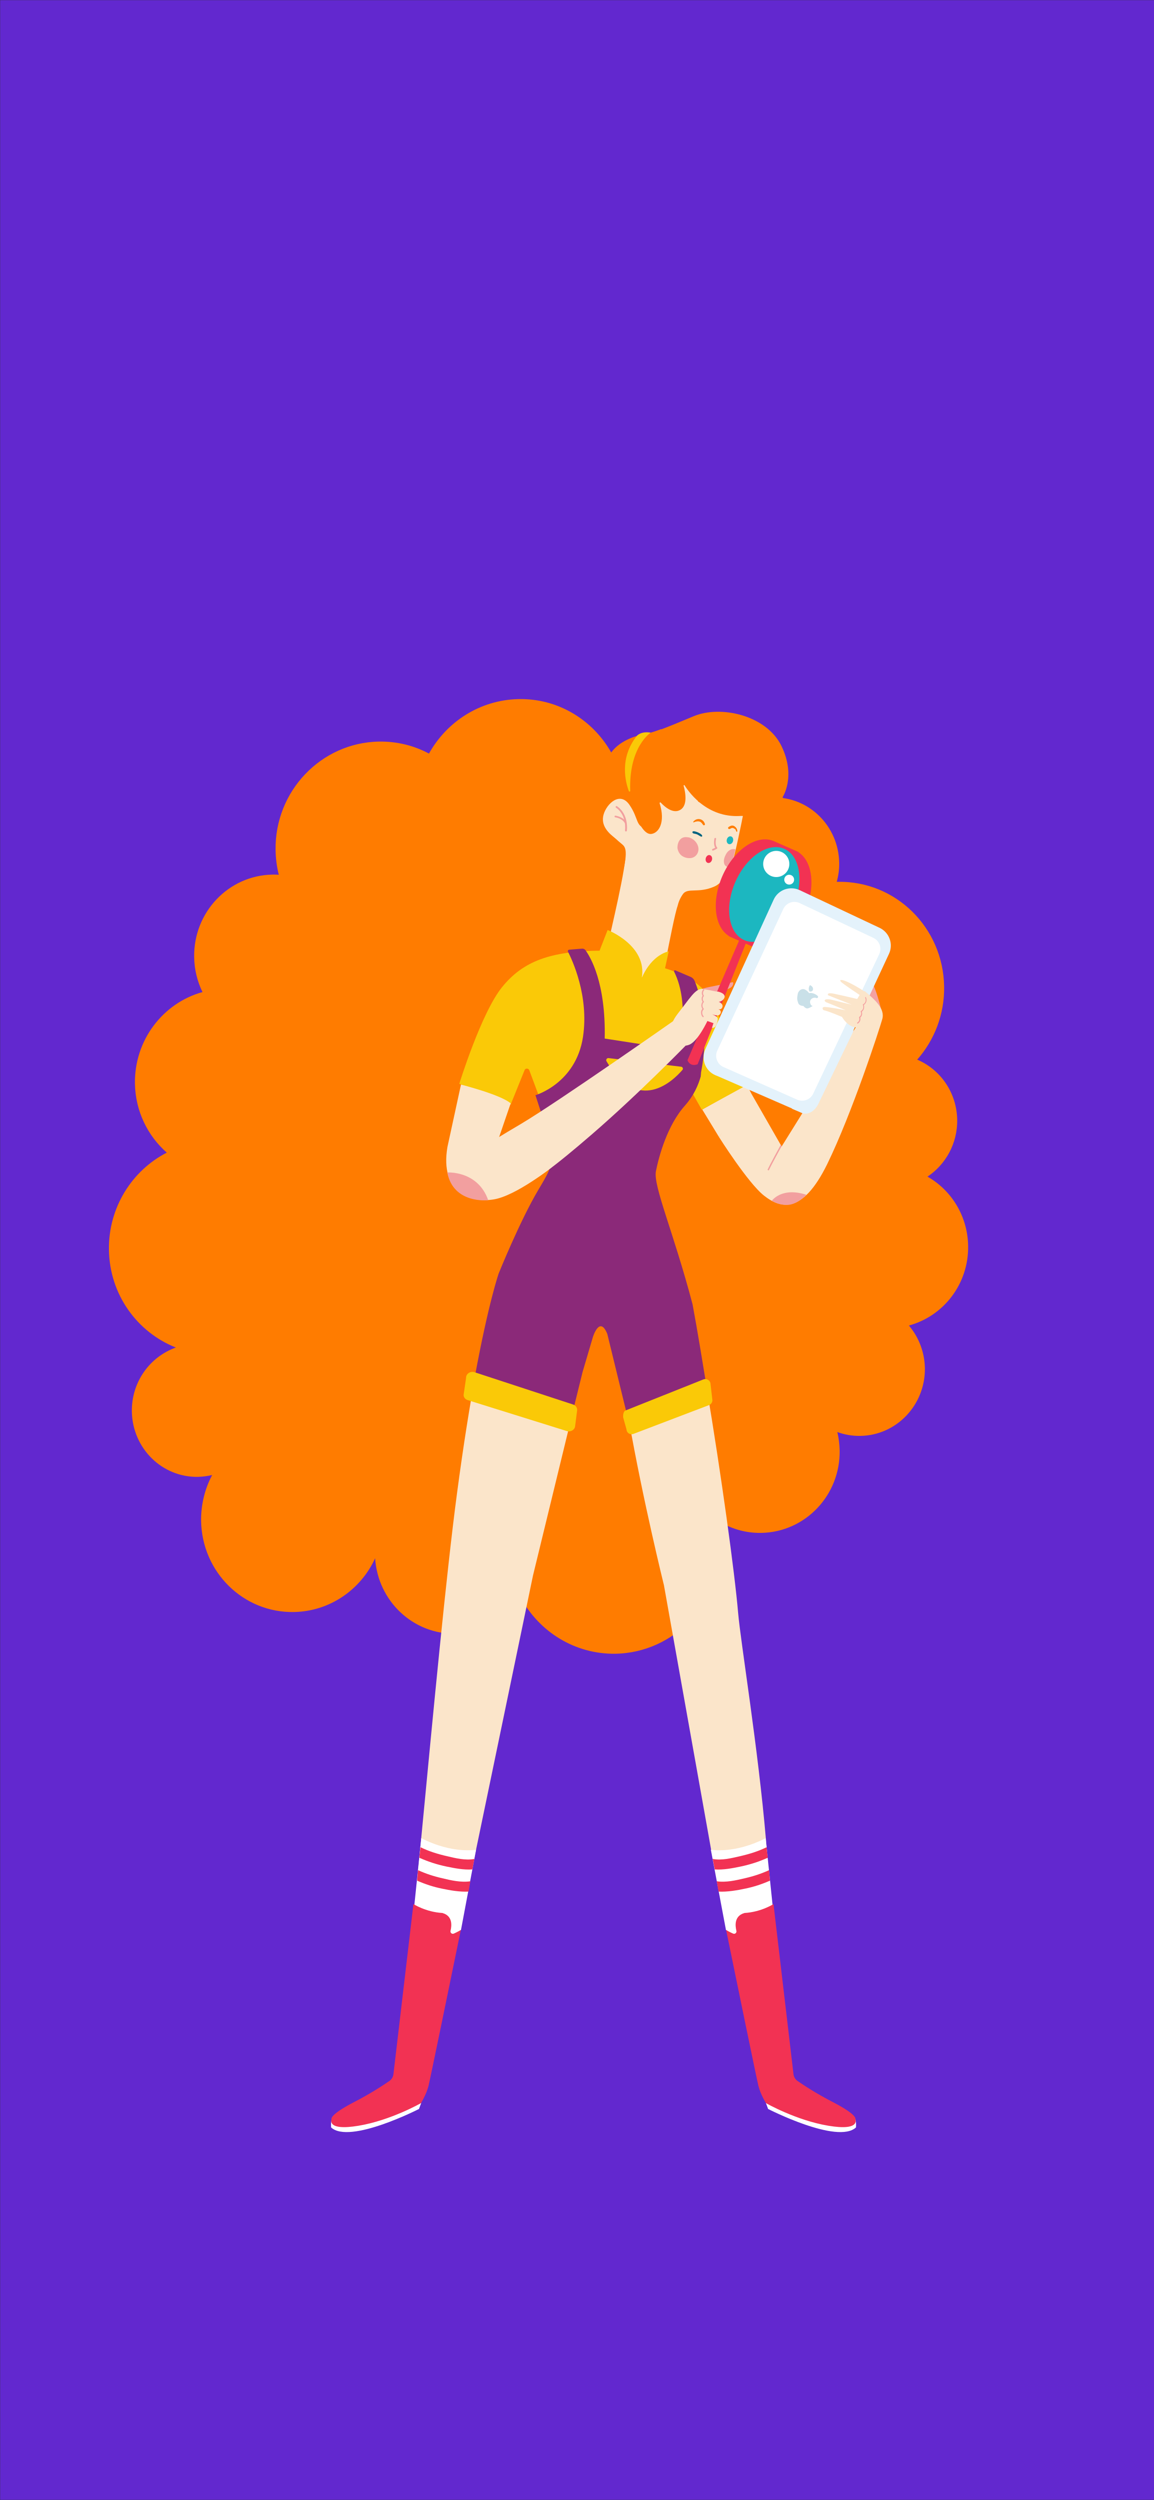 <?xml version="1.0" encoding="utf-8"?>
<!-- Generator: Adobe Illustrator 22.1.0, SVG Export Plug-In . SVG Version: 6.00 Build 0)  -->
<svg version="1.1" id="Capa_1" xmlns="http://www.w3.org/2000/svg" xmlns:xlink="http://www.w3.org/1999/xlink" x="0px" y="0px"
	 viewBox="0 0 750 1624" style="enable-background:new 0 0 750 1624;" xml:space="preserve">
<rect x="0" y="0" width="750" height="1624" fill="#333333" stroke="none"/>
<style type="text/css">
	.st0{fill:#6228cf;}
	.st1{fill:#FF7C00;}
	.st2{fill:#FBE5CA;}
	.st3{fill:#FAC907;}
	.st4{fill:#F4A1A1;}
	.st5{fill:#1CB7C0;}
	.st6{fill:#F23253;}
	.st7{fill:#F29F9F;}
	.st8{fill:#8B2979;}
	.st9{fill:#01637F;}
	.st10{fill:#E4F2FB;}
	.st11{fill:#FFFFFF;}
	.st12{fill:#C9E0E8;}
</style>
<rect x="0.1" y="0.1" class="st0" width="749.9" height="1623.7"/>
<g style="transform: translateY(-90px);">
	<path class="st1" d="M508.5,518c0,0,9.1-13.3-0.6-33.4c-9.7-20-39.4-26.7-57-19.4c-17.6,7.3-27.3,11.5-35.8,12.7
		c-3.7,0.5-7.5,2.6-10.7,4.9c-0.2,0.4-0.4,0.7-0.6,1.1c-3.3,2.2-6.6,5.7-9,11c-6.9,15.6-17.3,59,11.3,74.6
		c28.6,15.6,76.7-39.4,76.7-39.4s16.6-2.8,26.2-12C508.8,517.9,508.6,518,508.5,518z"/>
	<g>
		<g>
			<g>
				<path class="st1" d="M629.2,809.3c-0.3-19.4-10.9-36.2-26.4-45c11.8-7.9,19.5-21.5,19.3-36.9c-0.3-17.7-10.9-32.7-26-39.1
					c11.1-12.6,17.8-29.3,17.5-47.5c-0.6-38.3-31.5-68.7-69.1-68c-0.2,0-0.5,0-0.7,0c1.1-3.9,1.7-8.1,1.6-12.4
					c-0.4-23.9-19.7-42.9-43.1-42.4c-3.9,0.1-7.7,0.7-11.2,1.8c0-0.4,0-0.9,0-1.3c-0.3-23.2-15.4-42.6-36-49.2
					c-0.5,1.1-1.4,2-2.9,2.3c-8.4,1.9-16.8,3.1-25.1,5.4c-7,2-17.3,5.1-20.3,12.6c-2,5-9.5,3.4-9.2-1.1c-0.1,0.1-0.2,0.3-0.3,0.4
					c-11.9-21.2-34.5-35.3-60.2-34.8c-25.1,0.5-46.8,14.7-58.3,35.4c-9.7-5.2-20.8-8-32.6-7.8c-37.6,0.7-67.7,32.3-67.1,70.5
					c0.1,5.5,0.8,10.9,2.1,16c-1.3-0.1-2.7-0.1-4.1-0.1c-28.6,0.5-51.4,24.5-50.9,53.6c0.1,8.2,2.1,15.9,5.4,22.7
					c-25.6,7.1-44.3,31.1-43.9,59.4c0.3,18,8.3,34,20.7,44.9c-22.6,11.6-38,35.7-37.6,63.1c0.4,29.1,18.4,53.6,43.5,63.5
					c-16.9,6-28.9,22.4-28.6,41.6c0.4,23.9,19.7,42.9,43.1,42.4c3.1-0.1,6.2-0.5,9.1-1.2c-4.7,8.8-7.3,19-7.2,29.7
					c0.5,33.4,27.5,59.9,60.3,59.3c23.4-0.4,43.5-14.6,52.8-34.9c1.8,27.8,24.7,49.5,52.4,49c17.7-0.3,33.1-9.6,42.2-23.5
					c11.9,22.1,35.1,36.9,61.6,36.5c38.1-0.7,68.5-32.7,67.9-71.4c-0.1-5.3-0.8-10.5-1.9-15.4c8.3,5.4,18.2,8.5,28.8,8.3
					c28.6-0.5,51.4-24.5,50.9-53.6c-0.1-4.1-0.6-8.1-1.5-11.9c4.7,1.7,9.8,2.6,15,2.5c23.5-0.4,42.2-20.1,41.9-44
					c-0.2-10.6-4.1-20.3-10.4-27.7C613.3,854.9,629.6,833.9,629.2,809.3z"/>
			</g>
		</g>
	</g>
	<polygon class="st2" points="467.3,738.6 456.4,720.7 485.4,704.5 488.2,710.3 	"/>
	<path class="st3" d="M432.7,629.1c0,0,16.6,4.9,24.4,13.7c7.8,8.8,29.8,61.2,29.8,61.2l-30.8,16.8l-11.9-21l-14.6,47.1l-67.1-2.1
		L344,695.2c-0.5-1.4-2.6-1.5-3.1,0l-9.1,22.5L298.5,704c0,0,14.2-46,27.8-62.8c13.6-16.8,31.3-23.4,63.9-23.7L432.7,629.1z"/>
	<path class="st4" d="M573.1,657.5c0,0-2.8-12.3-5.6-17.8c-2.8-5.5-5,7.9-5,7.9L573.1,657.5z"/>
	<path class="st4" d="M454,643.2c0,0,2.7-1.2,6.6-2c3.9-0.8,14.8-3,15.5-3.2c0.7-0.2,0.8,2.2-1.2,3.5c-2,1.3-9.3,3.9-9.3,3.9
		L454,643.2z"/>
	<path class="st2" d="M453.6,520.5c0.2-0.7,0.2-1.5,0-2.3c-1.5-5.3-6.9-14.4-13.6-9.9c-2.7,1.8-3,4.1-2.2,6.5
		c-2.2,0-4.2,0.5-5.9,1.3c-1.5-0.6-3.4-0.3-4.7,0.6c-1.6,0.7-2.9,2.1-2.8,4.1c0,1.2,0.1,2.3,0.1,3.5c-2.2,4.7-3,10.5-3.2,15.4
		c-0.2,4,5.1,6,7.8,3.2c0.7-0.7,1.3-1.5,1.8-2.3c1.3-0.3,2.4-1.2,2.9-2.5c1-0.6,1.7-1.5,1.9-2.6c0.2-1.2,0.3-2.4,0.4-3.6
		c0.5,0,1-0.1,1.5-0.2c3-0.5,6-1.8,8.3-3.9c0.4-0.4,0.9-0.9,1.3-1.3C450.7,529.3,455.5,524.5,453.6,520.5z"/>
	<g>
		<g>
			<path class="st2" d="M437.4,508.5c-3.6,32-9.8,30.9-17.1,29.7c-7.4-1.2-5-6.4-11.2-15.4c-6.2-9-14.8-0.7-16.8,6.2
				c-2,6.9,2.7,11.7,7.1,15.2c1.3,1,2.3,2.1,3,3.1c1.7,1.7,3.4,4,4,6.8c1.3,6.3-10.1,53.5-11,58c-0.4,1.8-1.3,3-2.5,3.9
				c0.4,0.2,0.9,0.6,1.3,1c6.9,7.6,13.6,15.8,24.1,18.1c0.2-0.1,0.3-0.3,0.5-0.4c0,0,0,0,0.1,0c0.8-0.7,1.6-1.1,2.4-1.2
				c3.5-1.9,6.7-4.5,10.3-5.9c-0.3-1.4,1.5-5.8,1.7-6.9c1.3-6.5,5.6-28.8,7.2-32.5c1.8-4.4,3.4-7.6,9.8-6.7c8,1,19.3,1.5,23.8-13.9
				c4.1-14.1,8-33.9,8.7-37.6C472.7,529,451.6,523.3,437.4,508.5z"/>
		</g>
	</g>
	<g>
		<g>
			<path class="st5" d="M472.4,545.2c-0.4,1.4,0.2,2.8,1.3,3.1c1.1,0.3,2.3-0.5,2.7-1.9c0.4-1.4-0.2-2.8-1.3-3.1
				C474,543,472.8,543.8,472.4,545.2z"/>
		</g>
	</g>
	<g>
		<g>
			<path class="st6" d="M458.7,557.4c-0.4,1.4,0.2,2.8,1.3,3.1c1.1,0.3,2.3-0.5,2.7-1.9c0.4-1.4-0.2-2.8-1.3-3.1
				C460.3,555.1,459.1,556,458.7,557.4z"/>
		</g>
	</g>
	<g>
		<g>
			<path class="st1" d="M457.1,536C457.1,536,457.1,536,457.1,536c-0.3-0.3-1.1-1.9-2.3-2.3c-1.2-0.4-2.7-0.1-3.8,0.4
				c0,0-0.4,0.2-0.5-0.1c0-0.1,0.1-0.2,0.2-0.4c2.3-2.7,6.5-1.8,7.4,1.6C458.4,535.9,457.6,536.2,457.1,536z"/>
		</g>
	</g>
	<g>
		<g>
			<path class="st1" d="M478.8,538.3c0.1,0.2,0.1,0.3,0.2,0.5c0.5,1.5-0.1,1.8-0.5,1.2c0-0.1-0.1-0.3-0.2-0.4
				c-0.1-0.5-0.2-1-1.5-1.6c-0.3-0.2-0.6-0.2-0.8-0.2c-1,0-1.4,0.8-2.1,0.7c-0.1,0-0.2,0-0.3,0c-0.4-0.3-0.6-0.9-0.1-1.3
				c1.1-0.7,2.2-1.3,3.5-0.7C477.9,537,478.4,537.6,478.8,538.3z"/>
		</g>
	</g>
	<g>
		<g>
			<path class="st7" d="M471.7,555.1c1.2-2.4,3.5-4.2,6.3-3.4c-1.1,3.9-1.6,7.8-2.9,11.5c-0.5,0.1-1,0.1-1.6,0
				c-0.8,0-1.7-0.3-2.4-1.3c-0.2-0.2-0.3-0.5-0.4-0.8C470,558.9,470.9,556.6,471.7,555.1z"/>
		</g>
	</g>
	<g>
		<g>
			<path class="st7" d="M446.5,543.8c0.2,0,0.3,0,0.5,0.1c0.6,0,1.2,0.1,1.7,0.4c2.6,1,4.8,3.6,5.2,6.4c0.4,2.7-1.1,5.5-3.8,6.4
				c-0.5,0.2-1,0.3-1.6,0.3c-0.2,0-0.4,0-0.6,0c0,0-2,0.1-4.1-1.1c-2.2-1.2-3.2-3.5-3.5-5.3C440.1,549,441,543.2,446.5,543.8z"/>
		</g>
	</g>
	<g>
		<g>
			<path class="st1" d="M476.2,561.2c0,0-5,11.6-11.8,14.6c-10.5,4.7-17.3,0.6-20.5,4.9c-3.5,4.8-6.3,13.8,1,12
				c5.9-1.4,33.2-0.9,33.2-0.9S485.3,557.6,476.2,561.2z"/>
		</g>
	</g>
	<g>
		<g>
			<g>
				<path class="st7" d="M463.2,552.5c0.1,0,0.2,0,0.2,0c1.1-0.3,2.4-1.2,2.5-1.2c0.1-0.1,0.2-0.2,0.3-0.4c0-0.2,0-0.3-0.2-0.5
					c-1.2-1.3-0.9-4.4-0.6-5.4c0.1-0.3-0.1-0.6-0.4-0.7c-0.3-0.1-0.6,0.1-0.7,0.4c0,0.2-0.8,3.8,0.5,5.9c-0.4,0.3-1.1,0.6-1.6,0.8
					c-0.3,0.1-0.5,0.4-0.4,0.7C462.8,552.3,463,552.5,463.2,552.5z"/>
			</g>
		</g>
	</g>
	<g>
		<g>
			<g>
				<path class="st7" d="M406.8,540.1c0.3,0,0.6-0.2,0.6-0.5c0-0.1,1.5-10.5-6.4-15.9c-0.3-0.2-0.6-0.1-0.8,0.1
					c-0.2,0.3-0.1,0.6,0.1,0.8c7.3,5,5.9,14.7,5.9,14.8C406.2,539.8,406.5,540.1,406.8,540.1C406.8,540.1,406.8,540.1,406.8,540.1z"
					/>
			</g>
		</g>
	</g>
	<g>
		<g>
			<g>
				<path class="st7" d="M406.5,535.1c0.1,0,0.2,0,0.4-0.1c0.3-0.2,0.4-0.5,0.2-0.8c-2-3.7-6.9-4.3-7.1-4.4c-0.3,0-0.6,0.2-0.6,0.5
					c0,0.3,0.2,0.6,0.5,0.6c0,0,4.5,0.6,6.2,3.8C406.2,534.9,406.3,535,406.5,535.1z"/>
			</g>
		</g>
	</g>
	<path class="st8" d="M426.3,760.7c2-9.9,7.4-29.7,18.8-42.5c5.9-6.6,8.8-13.6,10.3-18.9c0.2-1.7,0.2-2.6,0.2-2.6
		c6.1-31.3-1.4-52.9-4.1-59.4c-0.5-1.3-1.5-2.3-2.8-2.8l-9.8-4.2c-0.5-0.2-1,0.3-0.8,0.8c10.9,21.9,2.7,50.9,2.7,50.9l-47.8-7.4
		c0.8-36.5-9.4-53.1-12.5-57.4c-0.5-0.7-1.4-1.1-2.3-1l-8.4,0.7c-0.6,0.1-0.9,0.7-0.7,1.2c2.7,5.3,13.8,28.7,9.8,55.4
		c-4.6,30.3-30.9,37.9-30.9,37.9c13.8,42.3,13.8,41.4,1.8,61.6c-12,20.2-25.7,54.2-25.7,54.2s-6.6,18.8-15.5,67.1l62.7,26.6
		l7.3-29.6l6.7-22.7c0,0,4.4-14.5,9.4-2.1l12.5,51.2l1.3,1.3c0.4,2.1,1.1,0,1.5,2.2l49.5-18.8c-3-18.2-6.1-37.5-9.4-55.2
		C437.6,799.8,424.4,770.3,426.3,760.7z"/>
	<path class="st3" d="M395.5,687.3l47.2,5.6c1,0.1,1.5,1.4,0.8,2.1c-6,7-28.8,29.2-49.4-5.8C393.7,688.3,394.4,687.2,395.5,687.3z"
		/>
	<g>
		<g>
			<path class="st2" d="M311.4,747c0,0-0.4,13.5,11.5,19.7c11.9,6.1,12.4,12.8,61.8-29.9c30.1-26,61.1-57.8,61.1-57.8l-5.9-17.4
				c0,0-77,54-101.4,68.5C313.7,744.7,311.4,747,311.4,747z"/>
		</g>
	</g>
	<g>
		<path class="st9" d="M450.8,541.4c0.9,0.2,1.7,0.3,2.5,0.7c0.8,0.4,1.5,1,2.3,1.3c0.5,0.2,1-0.2,0.7-0.7c-0.4-0.9-1.7-1.5-2.7-2
			c-1-0.4-2.3-0.9-3.2-0.7C449.7,540.3,450,541.2,450.8,541.4L450.8,541.4z"/>
	</g>
	<path class="st6" d="M518.8,553.5l0.1-0.1l-15.9-7c-10.9-4.8-25.9,5.3-33.5,22.6c-7.1,16.2-5.2,33,4.1,38.9l0,0.2l16,7
		c10.9,4.8,25.9-5.3,33.5-22.6C530.2,576.2,528.2,559.4,518.8,553.5z"/>
	
		<ellipse transform="matrix(0.402 -0.915 0.915 0.402 -234.869 802.355)" class="st5" cx="497.2" cy="581.1" rx="32.4" ry="20.5"/>
	<path class="st6" d="M480.7,610.1l-33.9,78.6c0,0,1.5,4.5,6.6,2.6l31.5-79L480.7,610.1z"/>
	<g>
		<g>
			<g>
				<path class="st10" d="M548.2,683.1l-15.8,33.4c0,0-4.1,9.4-11.5,6.2c-7.4-3.2-54.5-23.7-54.5-23.7l-1.5-0.6
					c-6.5-2.8-9.4-10.4-6.5-16.9l44.4-97.1c2.9-6.4,10.5-9.2,16.9-6.2l52,24.5c6.3,3,9,10.5,6.1,16.8L548.2,683.1z"/>
			</g>
		</g>
		<g>
			<g>
				<path class="st11" d="M528.5,710.4l42.9-90.6c1.9-4,0.2-8.7-3.8-10.6l-47.9-22.6c-4-1.9-8.7-0.2-10.6,3.8l-42.9,92
					c-1.9,4-0.1,8.9,4,10.7l47.9,21.2C522.1,716,526.7,714.3,528.5,710.4z"/>
			</g>
		</g>
		<g>
			<g>
				<g>
					<g>
						<path class="st12" d="M526.1,644c0,0-1.3-1.7,0.3-4.1c0,0,2.2,0.8,2,2.7S526.1,644,526.1,644z"/>
					</g>
				</g>
			</g>
			<g>
				<g>
					<g>
						<path class="st12" d="M531.3,646.8c0,0-2.5-2.3-5.5-1.7c0,0-0.9-1.5-2.8-2.4c-1.9-0.8-4.2,0.6-4.6,3.3
							c-0.5,2.7-0.3,3.7,0.4,5.6c0.7,1.9,3.3,1.8,3.3,1.8s0.8,1.2,2.1,1.6c1.2,0.4,4-1.6,4-1.6s-1.3,0.1-1.7-2.1
							c-0.4-2.1,2-4,4.4-2.9C530.9,648.4,532.4,647.9,531.3,646.8z"/>
					</g>
				</g>
			</g>
		</g>
	</g>
	<path class="st2" d="M467.3,738.6c0,0,18.8,29.8,29.2,38c10.4,8.2,24.8,12.8,41.1-20.4c16.2-33.2,33.9-87.4,35.8-94.2
		c1.9-6.9-4.8-12.6-11.5-18.3l-14.6,17c0,0,3.6,6.3,8.9,6.6L508,744.7l-20.7-36.1L467.3,738.6z"/>
	<path class="st2" d="M556.7,664c-0.9,0-9.4-3.4-9.4-3.4s-8.6-3.7-12.2-4.5c0,0-1.7-2.2,1.3-2c3,0.1,13.2,2.1,13.2,2.1
		s-9.6-4-12.2-5c-2.6-1-1.9-3.1,3.9-1.6c5.9,1.5,12.3,3,12.3,3l-15.4-6.1c0,0-1.4-2.1,3.9-1c5.3,1.1,15,3.4,15,3.4l1.6-2.6
		c0,0-8.6-5.7-11.5-8c-2.9-2.2-0.7-3.9,13.7,5.1l5.1,4.4L556.7,664z"/>
	<g>
		<g>
			<path class="st4" d="M563,647.7c-0.1-0.1-0.3-0.1-0.5,0c-0.2,0.1-0.3,0.4-0.2,0.5c0.4,0.7,0.4,1.5,0.2,2.3
				c-0.3,0.8-0.8,1.5-1.5,1.8c-0.1,0-0.2,0.1-0.2,0.2c0,0.1,0,0.2,0,0.3c0.7,1.3,0.1,3.2-1.2,3.9c-0.2,0.1-0.3,0.3-0.2,0.5
				c0.6,1.1,0.2,2.6-0.9,3.3c-0.2,0.1-0.2,0.3-0.2,0.5c0.5,1.1,0,2.6-1.1,3.2c-0.2,0.1-0.3,0.4-0.1,0.5c0.1,0.2,0.4,0.3,0.5,0.1
				c1.3-0.8,1.9-2.4,1.5-3.8c1.1-0.9,1.5-2.5,1-3.8c1.3-1,1.9-2.9,1.3-4.4c0.7-0.5,1.3-1.2,1.6-2.1c0.3-1,0.2-2.1-0.3-3
				C563.1,647.7,563,647.7,563,647.7z"/>
		</g>
	</g>
	<path class="st10" d="M514.5,720.1l7.5,3.2c0,0,6.7,1.6,10.6-7.8l22.4-46.4l-10,6.9l-16.8,35.8l-5.5,6.8L514.5,720.1z"/>
	<g>
		<g>
			<path class="st2" d="M465.1,660.4c-2.1-1.1-2.8-1.7-2.8-1.7s1.3,0.3,3,0.7c0.4-1.6,0.7-3.3,1-4.9c-1.1-0.4-1.8-0.6-1.8-0.6
				s0.7,0.2,1.8,0.4c0.2-1.4,0.4-2.9,0.6-4.3c-0.5-0.1-0.7-0.2-0.7-0.2s0.3,0,0.8,0c0.2-1.8,0.4-3.5,0.6-5.3
				c-4.3-0.9-8.9-1.9-11.3-2.1c-4.4-0.3-8.2,6.4-15.7,15.9c-7.5,9.5-4.6,16.4-2,18c0,0,4,4.7,9.6,2.2s11.6-15.4,11.6-15.4
				s1.5,0.6,3.9,1.4C464.2,663.2,464.7,661.8,465.1,660.4z"/>
		</g>
	</g>
	<g>
		<g>
			<path class="st4" d="M456.8,660.7c0.1,0.1,0.3,0,0.4-0.1c0.2-0.2,0.2-0.4,0-0.6c-0.5-0.5-0.8-1.3-0.8-2.2c0-0.9,0.4-1.6,0.9-2.1
				c0.1-0.1,0.1-0.2,0.1-0.3c0-0.1,0-0.2-0.1-0.3c-1-1.1-1-3,0.1-4.1c0.1-0.2,0.2-0.4,0-0.5c-0.8-0.9-0.9-2.4,0-3.4
				c0.1-0.1,0.1-0.4,0-0.5c-0.7-0.9-0.6-2.5,0.2-3.3c0.2-0.2,0.1-0.4,0-0.6c-0.2-0.2-0.4-0.2-0.6,0c-1,1.1-1.2,2.9-0.4,4.1
				c-0.8,1.1-0.8,2.8,0,3.9c-1,1.3-1.1,3.3-0.1,4.6c-0.6,0.6-0.9,1.5-0.9,2.4c0,1.1,0.3,2.1,1,2.8
				C456.7,660.7,456.8,660.7,456.8,660.7z"/>
		</g>
	</g>
	<path class="st2" d="M454,665.7l5.8-2.5l3.9,1.4l-1,3c0,0,1.4,0.3,2.3-0.9c0.9-1.2,1.7-4,1.4-5.3s-4.1-2.8-4.1-2.8s3.6,1.5,4.9,0.8
		c1.3-0.7,2.3-3.1-0.7-4c0,0,2.2,1,3-1.2c0.8-2.2-2.4-3.5-2.4-3.5s1.2,0.1,2.6-1.1c1.3-1.1,2.7-3.6-2-5.2c-4.7-1.6-7.1,2.4-7.1,2.4
		l-0.5,12.2L454,665.7z"/>
	<path class="st1" d="M411.6,494.1l2.6,37.8c0,0,3.9,10.4,9.1,9.8c4.9-0.6,9.3-7.6,5.4-19.9c-0.1-0.5,0.4-0.8,0.7-0.5
		c2.6,2.8,8.1,7.6,12.8,4.7c4.8-2.9,3.3-11.2,2.1-15.6c-0.1-0.4,0.4-0.6,0.6-0.3c3.9,6.2,16.2,21.9,37.7,19.8l5.9-26.1L411.6,494.1z
		"/>
	<g>
		<path class="st3" d="M430.8,632l0.9-0.7l2.9-13.3c0,0-10.7,1.6-17.5,17.2C421.7,635.9,426.4,635.1,430.8,632z"/>
		<path class="st3" d="M417.1,635.3c3.7-21.2-22.2-31.2-22.2-31.2l-5.2,13.3l1.9,2.1C395.8,623.9,406.1,633.7,417.1,635.3z"/>
	</g>
	<path class="st2" d="M331.9,716.7l-8.1,23.6l34.8,17.9c0,0-23.3,18.6-37.8,20.9c-14.5,2.4-35.1-4.1-30-34.1l8.8-40.5
		C299.5,704.5,325.4,711,331.9,716.7z"/>
	<path class="st2" d="M342.2,906.1c-10.7-5.3-21.9-9.5-33.1-13.7c-3.7,20.3-7.9,45.9-12.1,77.7c-14,105.3-33.8,359.1-40.1,373.1
		c0,0,3.1,16.6-12.4,20c-17.8,3.9-34.6,16.8-16.8,16.8c17.8,0,49.3-22.6,49.3-22.6l69.4-334l25.3-103.9
		C361.5,916.1,351.9,910.9,342.2,906.1z"/>
	<path class="st2" d="M521.3,1359.7l-16.6-22.3c0,0-0.4-67.3-6.9-142.5c-5.1-59.7-16.4-127.7-18.1-147.4
		c-2.2-25.9-10.9-89.4-20.6-147.1c-16.1,7.5-33.3,17.6-50.4,22c9.2,52.4,22.8,107.3,22.8,107.3l31.2,174.8l33.8,153.1
		c0,0,17.1,9,38.7,15.3C556.7,1379.3,537.8,1372.4,521.3,1359.7z"/>
	<g>
		<g>
			<g>
				<path class="st3" d="M411.7,931.4l49.1-18.7c1.3-0.5,2.2-1.8,2.2-3.2l-1.2-10.3c0-2.4-2.4-4-4.6-3.2l-50.7,20.2
					c-1.4,0.6-1.6,2.9-1.5,4.5l2.2,7.9C407.3,930.8,409.6,932.2,411.7,931.4z"/>
			</g>
		</g>
	</g>
	<g>
		<g>
			<g>
				<path class="st3" d="M368.5,929.6l-64.4-20.1c-1.6-0.4-2.8-1.8-2.8-3.4l1.6-11c-0.1-2.7,2.7-4.6,5.4-3.8l64.1,21
					c1.7,0.5,2.8,2,2.7,3.7l-1.3,10.2C373.7,928.6,371.1,930.3,368.5,929.6z"/>
			</g>
		</g>
	</g>
	<path class="st11" d="M299.6,1253.6l9.8-52.1c0,0-15.3,2.9-35.6-7.5l-5.5,53C268.3,1247,285.4,1273.1,299.6,1253.6z"/>
	<path class="st11" d="M272.1,1360.5l1.6,5.6l-1.4,3.8c0,0-45.1,23.1-57.1,12c0,0-0.3-3.1,0.4-5.3
		C216.3,1374.4,272.1,1360.5,272.1,1360.5z"/>
	<path class="st6" d="M294.9,1256c-1.2,0.5-2.4-0.6-2.1-1.8c0.9-3.6,1.3-9.6-5-11.5c-0.1,0-0.1,0-0.2-0.1
		c-10.9-0.6-18.9-5.8-18.9-5.8l-13,110.5c-0.2,1.8-1.2,3.4-2.6,4.4c-3.8,2.6-12,8.1-23.5,14c-16.1,8.4-14.1,10.9-14.1,10.9
		s-3.5,7.7,17.5,4.2c21-3.5,40.6-14.7,40.6-14.7s3.5-5.6,4.9-11.2c1.1-4.4,15-72,21-101.3C298.1,1254.5,296.5,1255.3,294.9,1256z"/>
	<g>
		<g>
			<g>
				<path class="st6" d="M290.5,1205.7c-6.1-1.4-11.6-3.1-17.2-5.8c-0.3,2.3-0.5,4.5-0.8,6.8c5.8,2.6,11.4,4.4,17.5,5.7
					c5.4,1.1,11.2,2.3,17,1.9c0.5-2.3,0.8-4.5,1.3-6.8C302.4,1208.6,296.1,1207,290.5,1205.7z"/>
			</g>
		</g>
	</g>
	<g>
		<g>
			<g>
				<path class="st6" d="M287.7,1220.1c-5.7-1.3-10.7-2.9-16-5.3c-0.3,2.3-0.4,4.5-0.6,6.8c5.5,2.4,10.4,4,16.2,5.2
					c5.2,1.1,11.5,2.2,17.2,1.9c0.5-2.3,0.7-4.4,1.2-6.7C299.7,1222.9,293.1,1221.4,287.7,1220.1z"/>
			</g>
		</g>
	</g>
	<path class="st11" d="M471.8,1253.6l-9.8-52.1c0,0,15.3,2.9,35.6-7.5l5.5,53C503.1,1247,486.1,1273.1,471.8,1253.6z"/>
	<path class="st11" d="M499.4,1360.5l-1.6,5.6l1.4,3.8c0,0,45.1,23.1,57.1,12c0,0,0.3-3.1-0.4-5.3
		C555.2,1374.4,499.4,1360.5,499.4,1360.5z"/>
	<path class="st6" d="M476.5,1256c1.2,0.5,2.4-0.6,2.1-1.8c-0.9-3.6-1.3-9.6,5-11.5c0.1,0,0.1,0,0.2-0.1c10.9-0.6,18.9-5.8,18.9-5.8
		l13,110.5c0.2,1.8,1.2,3.4,2.6,4.4c3.8,2.6,12,8.1,23.5,14c16.1,8.4,14.1,10.9,14.1,10.9s3.5,7.7-17.5,4.2
		c-21-3.5-40.6-14.7-40.6-14.7s-3.5-5.6-4.9-11.2c-1.1-4.4-15-72-21-101.3C473.3,1254.5,474.9,1255.3,476.5,1256z"/>
	<g>
		<g>
			<g>
				<path class="st6" d="M481,1205.7c6.1-1.4,11.6-3.1,17.2-5.8c0.3,2.3,0.5,4.5,0.8,6.8c-5.8,2.6-11.4,4.4-17.5,5.7
					c-5.4,1.1-11.2,2.3-17,1.9c-0.5-2.3-0.8-4.5-1.3-6.8C469.1,1208.6,475.3,1207,481,1205.7z"/>
			</g>
		</g>
	</g>
	<g>
		<g>
			<g>
				<path class="st6" d="M483.8,1220.1c5.7-1.3,10.7-2.9,16-5.3c0.3,2.3,0.4,4.5,0.6,6.8c-5.5,2.4-10.4,4-16.2,5.2
					c-5.2,1.1-11.5,2.2-17.2,1.9c-0.5-2.3-0.7-4.4-1.2-6.7C471.8,1222.9,478.3,1221.4,483.8,1220.1z"/>
			</g>
		</g>
	</g>
	<path class="st1" d="M386.5,539.5l10.7,2.9c0,0,4.8,4.1,7,5.9c2.2,1.8,4.1,4.1,0.4,19.2C400.9,582.6,358.5,570.5,386.5,539.5z"/>
	<path class="st7" d="M290.7,761.6c0,0,19.8-1.4,26.6,18C317.3,779.6,294.7,782.3,290.7,761.6z"/>
	<path class="st7" d="M501.6,780c0,0,6.3-9.2,22.5-3.9c0,0-5.3,5.8-11.4,6.5C506.6,783.2,501.6,780,501.6,780z"/>
	<g>
		<path class="st7" d="M507.7,744c-0.1-0.2-0.1-0.3-0.2-0.5c-1,1.8-7.2,13.1-8.7,16.4l0.8,0.4c1.4-3,6.8-13,8.4-15.8
			C507.9,744.4,507.8,744.2,507.7,744z"/>
	</g>
	<circle class="st11" cx="504.5" cy="561.2" r="8.5"/>
	<circle class="st11" cx="512.9" cy="571.4" r="3.2"/>
	<path class="st1" d="M429.7,473.6c0,0-5.2,2.2-14.6,4.3c-9.4,2.1-16,7.6-18.4,11.8c-2.4,4.2,13.5,2.1,13.5,2.1
		S436.3,477.9,429.7,473.6z"/>
	<path class="st3" d="M422.9,475.9c0,0-14.3,9.1-13.3,37.8c0,0.5-0.7,0.7-0.9,0.2c-2.2-5.9-6.3-21.5,5.2-35.9
		C413.9,477.9,416.7,474.8,422.9,475.9z"/>
</g>
</svg>
